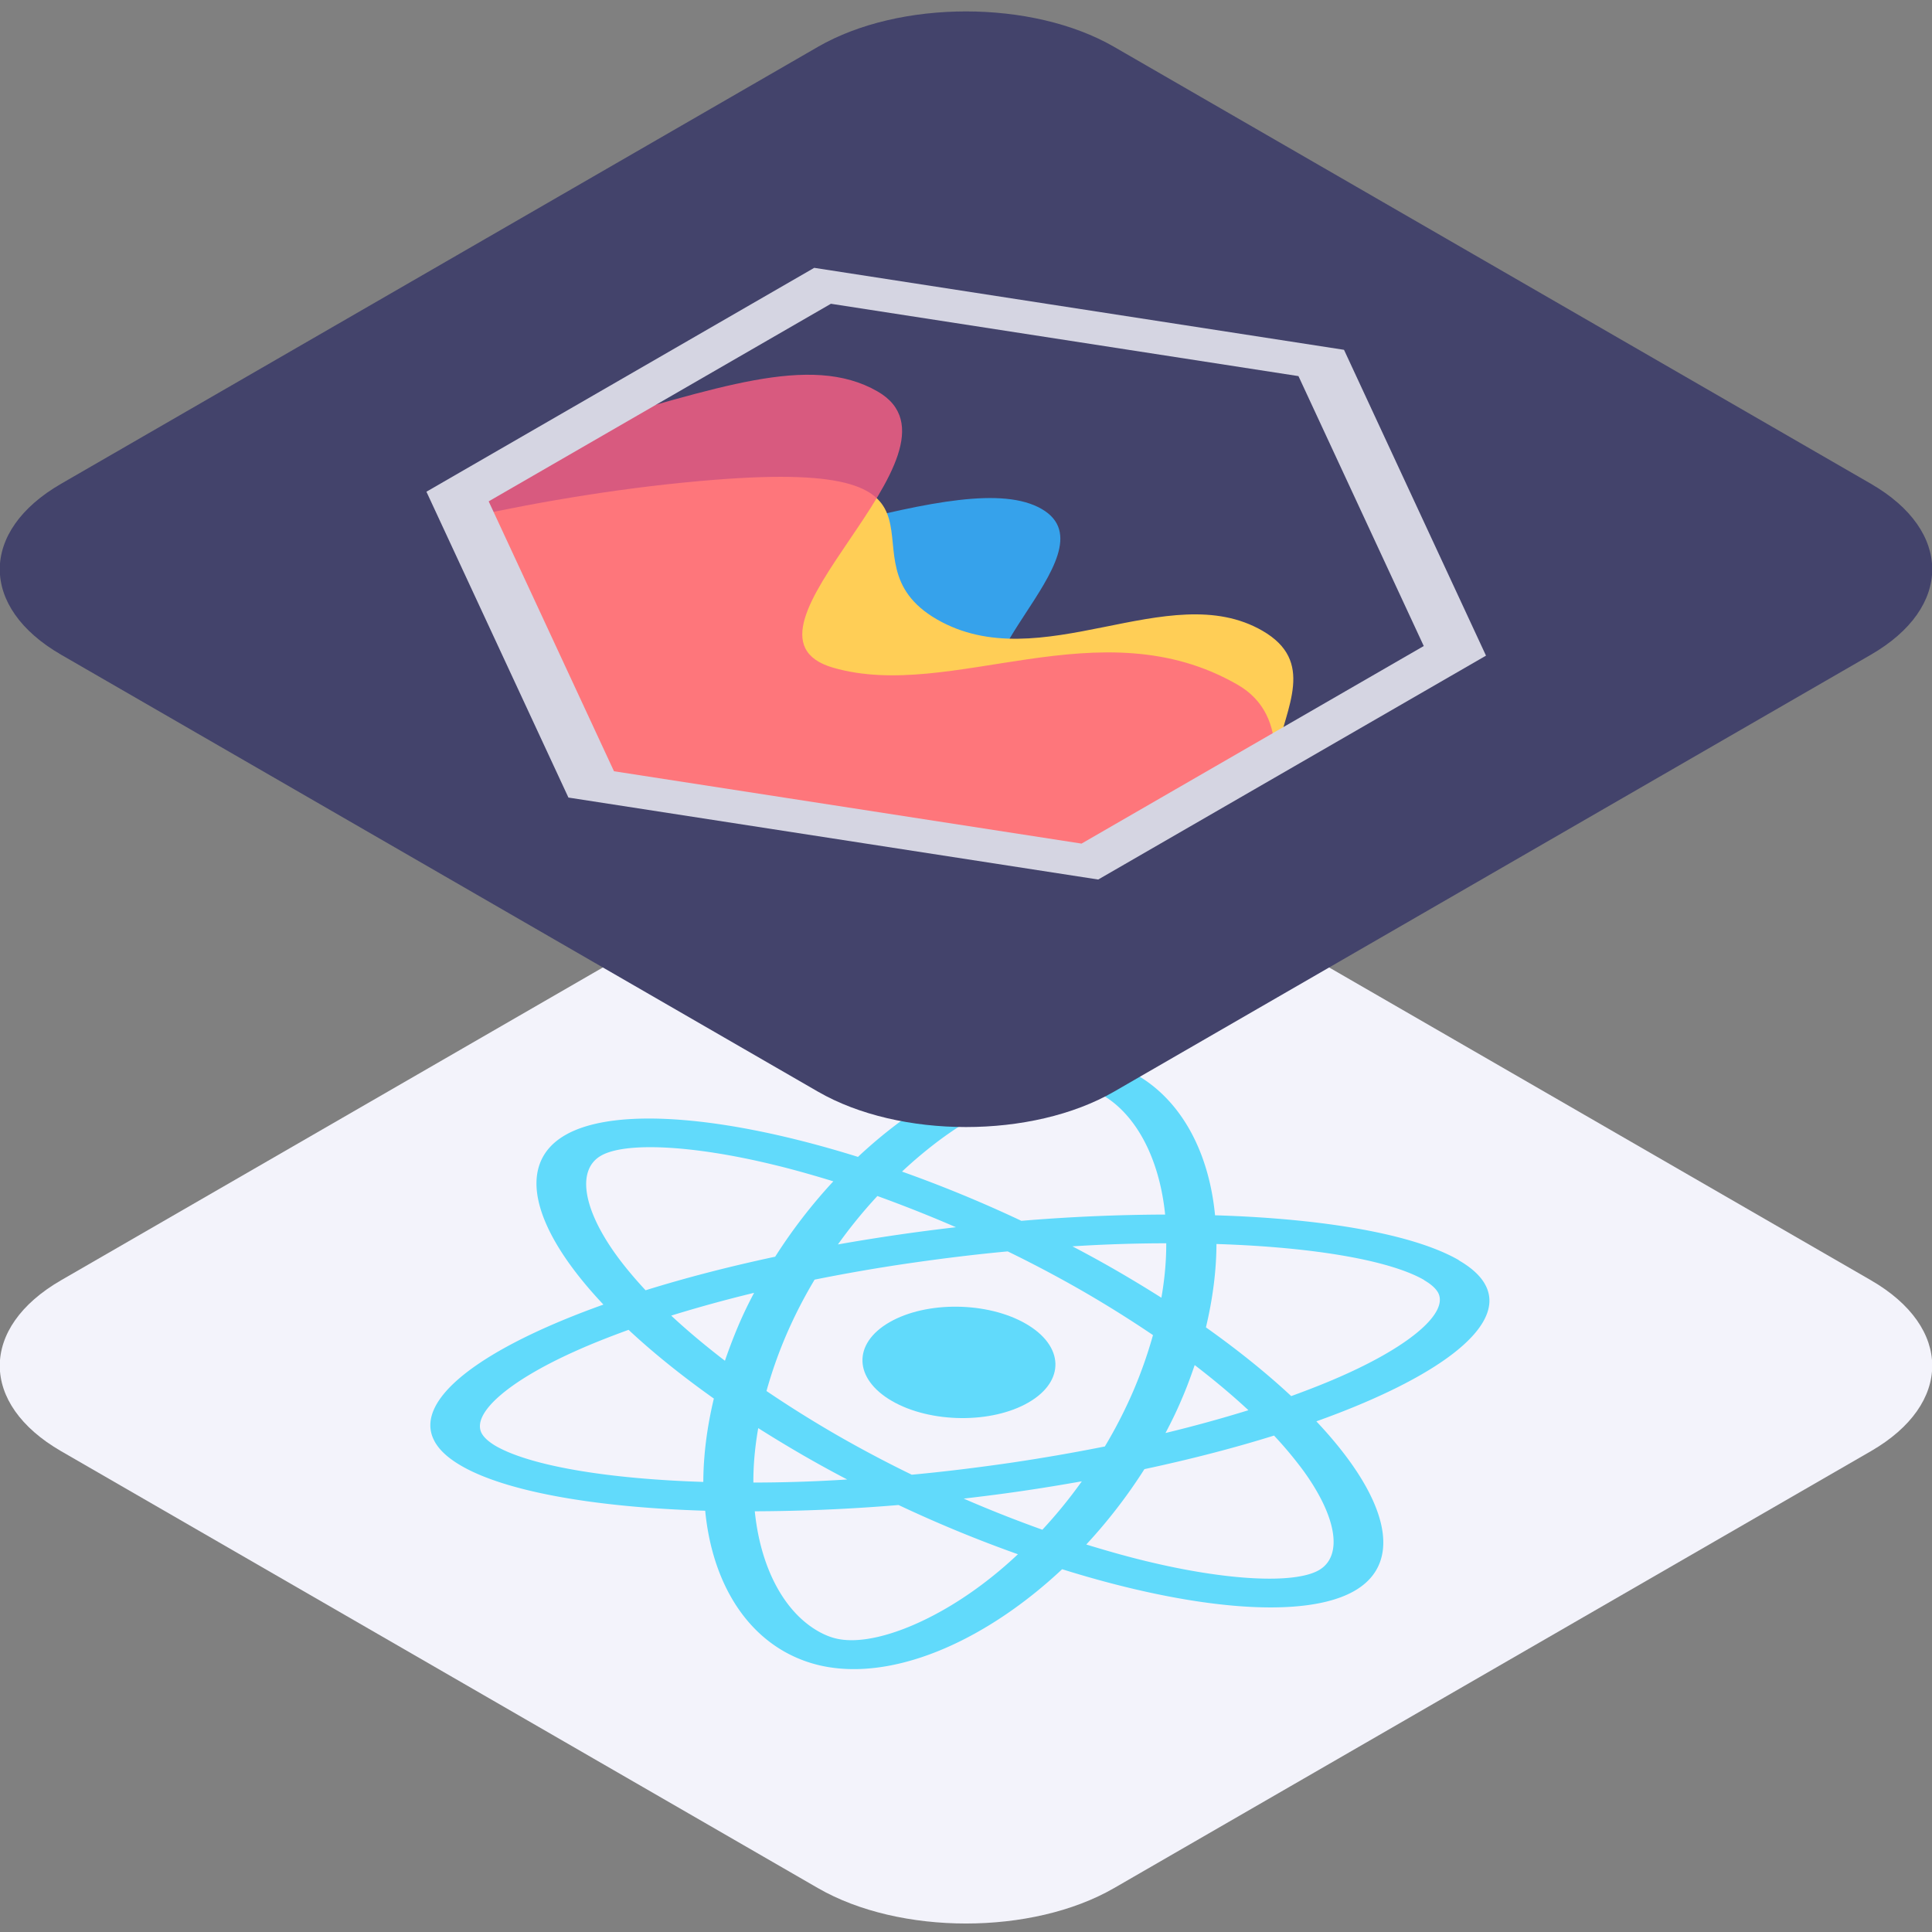 <svg width="150" height="150" viewBox="0 0 200 200" fill="none" xmlns="http://www.w3.org/2000/svg" class="logo"><rect x="0" y="0" width="200" height="200" fill="#808080" stroke="none"/><g clip-path="url(#a)"><path d="M0 0h200v200H0z"></path><path d="m193.675 132.529-78.35-45.232c-8.464-4.886-22.186-4.886-30.65 0L6.325 132.53c-8.464 4.886-8.464 12.809 0 17.695l78.35 45.232c8.464 4.886 22.186 4.886 30.65 0l78.35-45.232c8.464-4.886 8.464-12.809 0-17.695Z" fill="#F3F3FB"></path><g style="mix-blend-mode:multiply"><path d="M140.224 164.681c5.213-3.009 3.374-9.775-3.956-17.544 12.599-4.504 19.649-9.804 17.55-14.016-.473-.977-1.45-1.874-2.833-2.672l-3.577 2.064c.767.443 1.239.882 1.482 1.337 1.014 2.03-2.766 5.348-9.659 8.442-1.691.765-3.579 1.509-5.565 2.232-2.495-2.329-5.466-4.729-8.828-7.115.718-3.011 1.081-5.913 1.09-8.63 10.29.329 18.049 1.735 21.513 3.735l3.577-2.065c-4.581-2.644-13.72-4.291-25.236-4.643-.642-6.63-3.527-11.888-8.107-14.532l-3.577 2.065c3.448 1.99 5.915 6.47 6.517 12.392-4.689.015-9.7.215-14.882.649a134.502 134.502 0 0 0-12.357-5.097 46.062 46.062 0 0 1 3.785-3.185c5.344-3.989 11.073-6.182 14.589-5.615.788.122 1.566.423 2.332.865l3.577-2.065a13.722 13.722 0 0 0-4.663-1.654c-7.278-1.202-16.427 2.868-24.18 10.132-13.44-4.203-25.11-5.255-30.306-2.255-5.213 3.01-3.374 9.775 3.956 17.544-12.599 4.504-19.648 9.805-17.55 14.016.474.977 1.45 1.875 2.85 2.682 4.58 2.645 13.72 4.291 25.236 4.643.642 6.63 3.526 11.888 8.107 14.532a13.747 13.747 0 0 0 4.662 1.655c7.279 1.202 16.428-2.868 24.181-10.133 13.39 4.193 25.076 5.236 30.272 2.236Zm-10.988-18.696a141.478 141.478 0 0 1-8.584 2.36c.6-1.135 1.167-2.29 1.668-3.482.517-1.183.951-2.377 1.354-3.552 2.029 1.56 3.893 3.118 5.562 4.674Zm-24.71 5.457c-3.464.5-6.849.916-10.14 1.22a127.147 127.147 0 0 1-7.85-4.161 120.889 120.889 0 0 1-7.19-4.503 46.51 46.51 0 0 1 2.064-5.845 48.675 48.675 0 0 1 2.919-5.686 186.411 186.411 0 0 1 9.847-1.704c3.464-.5 6.85-.916 10.141-1.219a127.408 127.408 0 0 1 7.849 4.161 120.727 120.727 0 0 1 7.191 4.503 46.725 46.725 0 0 1-2.064 5.845 48.738 48.738 0 0 1-2.919 5.685 198.43 198.43 0 0 1-9.848 1.704Zm7.465 1.903a50.037 50.037 0 0 1-4.085 5.012 133.187 133.187 0 0 1-8.145-3.221c2.051-.242 4.134-.502 6.2-.81 2.049-.298 4.064-.635 6.03-.981Zm-34.002.129c-.009-1.783.158-3.668.502-5.636a137.99 137.99 0 0 0 4.468 2.709c1.566.904 3.147 1.78 4.743 2.608-3.376.218-6.641.315-9.713.319Zm-2.945-12.608c-2.029-1.56-3.894-3.118-5.562-4.674a141.752 141.752 0 0 1 8.583-2.359 43.129 43.129 0 0 0-1.667 3.482 56.545 56.545 0 0 0-1.354 3.551Zm45.685-12.162c.009 1.783-.158 3.668-.502 5.636a136.224 136.224 0 0 0-4.468-2.709 121.847 121.847 0 0 0-4.743-2.609c3.376-.218 6.641-.314 9.713-.318Zm-21.772-1.662a204.403 204.403 0 0 0-12.215 1.782 50.316 50.316 0 0 1 4.085-5.012c2.679.972 5.411 2.049 8.13 3.23Zm-35.155 2.89c-3.474-4.802-4.112-8.837-1.594-10.291 2.518-1.454 9.523-1.094 17.826.921 2.025.484 4.12 1.082 6.233 1.728a54.534 54.534 0 0 0-6.02 7.803c-4.868 1.041-9.356 2.209-13.417 3.476-1.152-1.239-2.172-2.458-3.028-3.637Zm-13.958 18.405c-1.014-2.03 2.767-5.347 9.66-8.442 1.69-.765 3.578-1.508 5.565-2.232 2.494 2.329 5.465 4.73 8.828 7.115-.719 3.011-1.081 5.913-1.091 8.63-10.29-.329-18.048-1.734-21.513-3.735-.733-.441-1.222-.89-1.449-1.336Zm51.73 15.753c-5.344 3.989-11.074 6.181-14.589 5.614-.789-.121-1.567-.422-2.333-.865-3.448-1.99-5.915-6.47-6.517-12.392 4.69-.015 9.7-.215 14.882-.649a134.518 134.518 0 0 0 12.358 5.097 43.032 43.032 0 0 1-3.801 3.195Zm17.11-2.474c-2.026-.485-4.121-1.083-6.234-1.729a54.452 54.452 0 0 0 6.02-7.802c4.869-1.041 9.357-2.209 13.418-3.476a41.274 41.274 0 0 1 3.044 3.646c3.474 4.802 4.113 8.837 1.595 10.291-2.535 1.444-9.541 1.085-17.843-.93Z" fill="#61DAFB" style="mix-blend-mode:multiply"></path><path d="M92.341 145.034c3.973 2.294 10.297 2.363 14.123.154 3.827-2.21 3.707-5.86-.267-8.154-3.973-2.294-10.296-2.363-14.123-.154-3.826 2.209-3.707 5.859.267 8.154Z" fill="#61DAFB" style="mix-blend-mode:multiply"></path></g><path d="m193.675 50.08-78.35-45.233c-8.464-4.886-22.186-4.886-30.65 0L6.325 50.08c-8.464 4.886-8.464 12.809 0 17.695l78.35 45.232c8.464 4.886 22.186 4.886 30.65 0l78.35-45.232c8.464-4.886 8.464-12.809 0-17.695Z" fill="#43436B"></path><path d="M131.461 78.457c-11.445-6.353-16.213-.901-25.92-4.43-9.861-3.586 10.322-16.702 2.288-21.34-8.035-4.639-30.653 6.364-55.018 8.814l-.693.068 9.12 19.641 51.62 7.986 18.603-10.739Z" fill="#36A2EB"></path><path d="M132.107 78.084c1.065-4.953 4.06-9.625-1.423-12.79-9.703-5.602-22.979 5.01-33.703-1.181C86.256 57.92 102.155 47.44 74 49.667c-8.971.709-17.774 2.193-25.602 3.886L61.237 81.21l51.62 7.987 19.25-11.113Z" fill="#FFCE56"></path><path opacity="0.8" d="M60.096 44.08c13.879-3.76 23.727-7.611 30.757-3.553 10.724 6.191-16.851 25.058-4.593 28.596 12.256 3.538 27.575-6.486 41.875 1.77 2.721 1.571 3.833 4.138 3.85 7.262L112.86 89.196 61.24 81.21 47.403 51.408l12.693-7.327Z" fill="#FE6184"></path><path d="m58.843 82.563-14.7-31.661 40.145-23.176 54.843 8.486 14.699 31.66-40.144 23.176-54.843-8.485Zm-8.256-30.664L63.56 79.84l48.4 7.489 35.427-20.453-12.971-27.941-48.4-7.489-35.428 20.453Z" fill="#D5D5E2"></path></g><defs><clipPath id="a"><path fill="#fff" d="M0 0h200v200H0z"></path></clipPath></defs></svg>